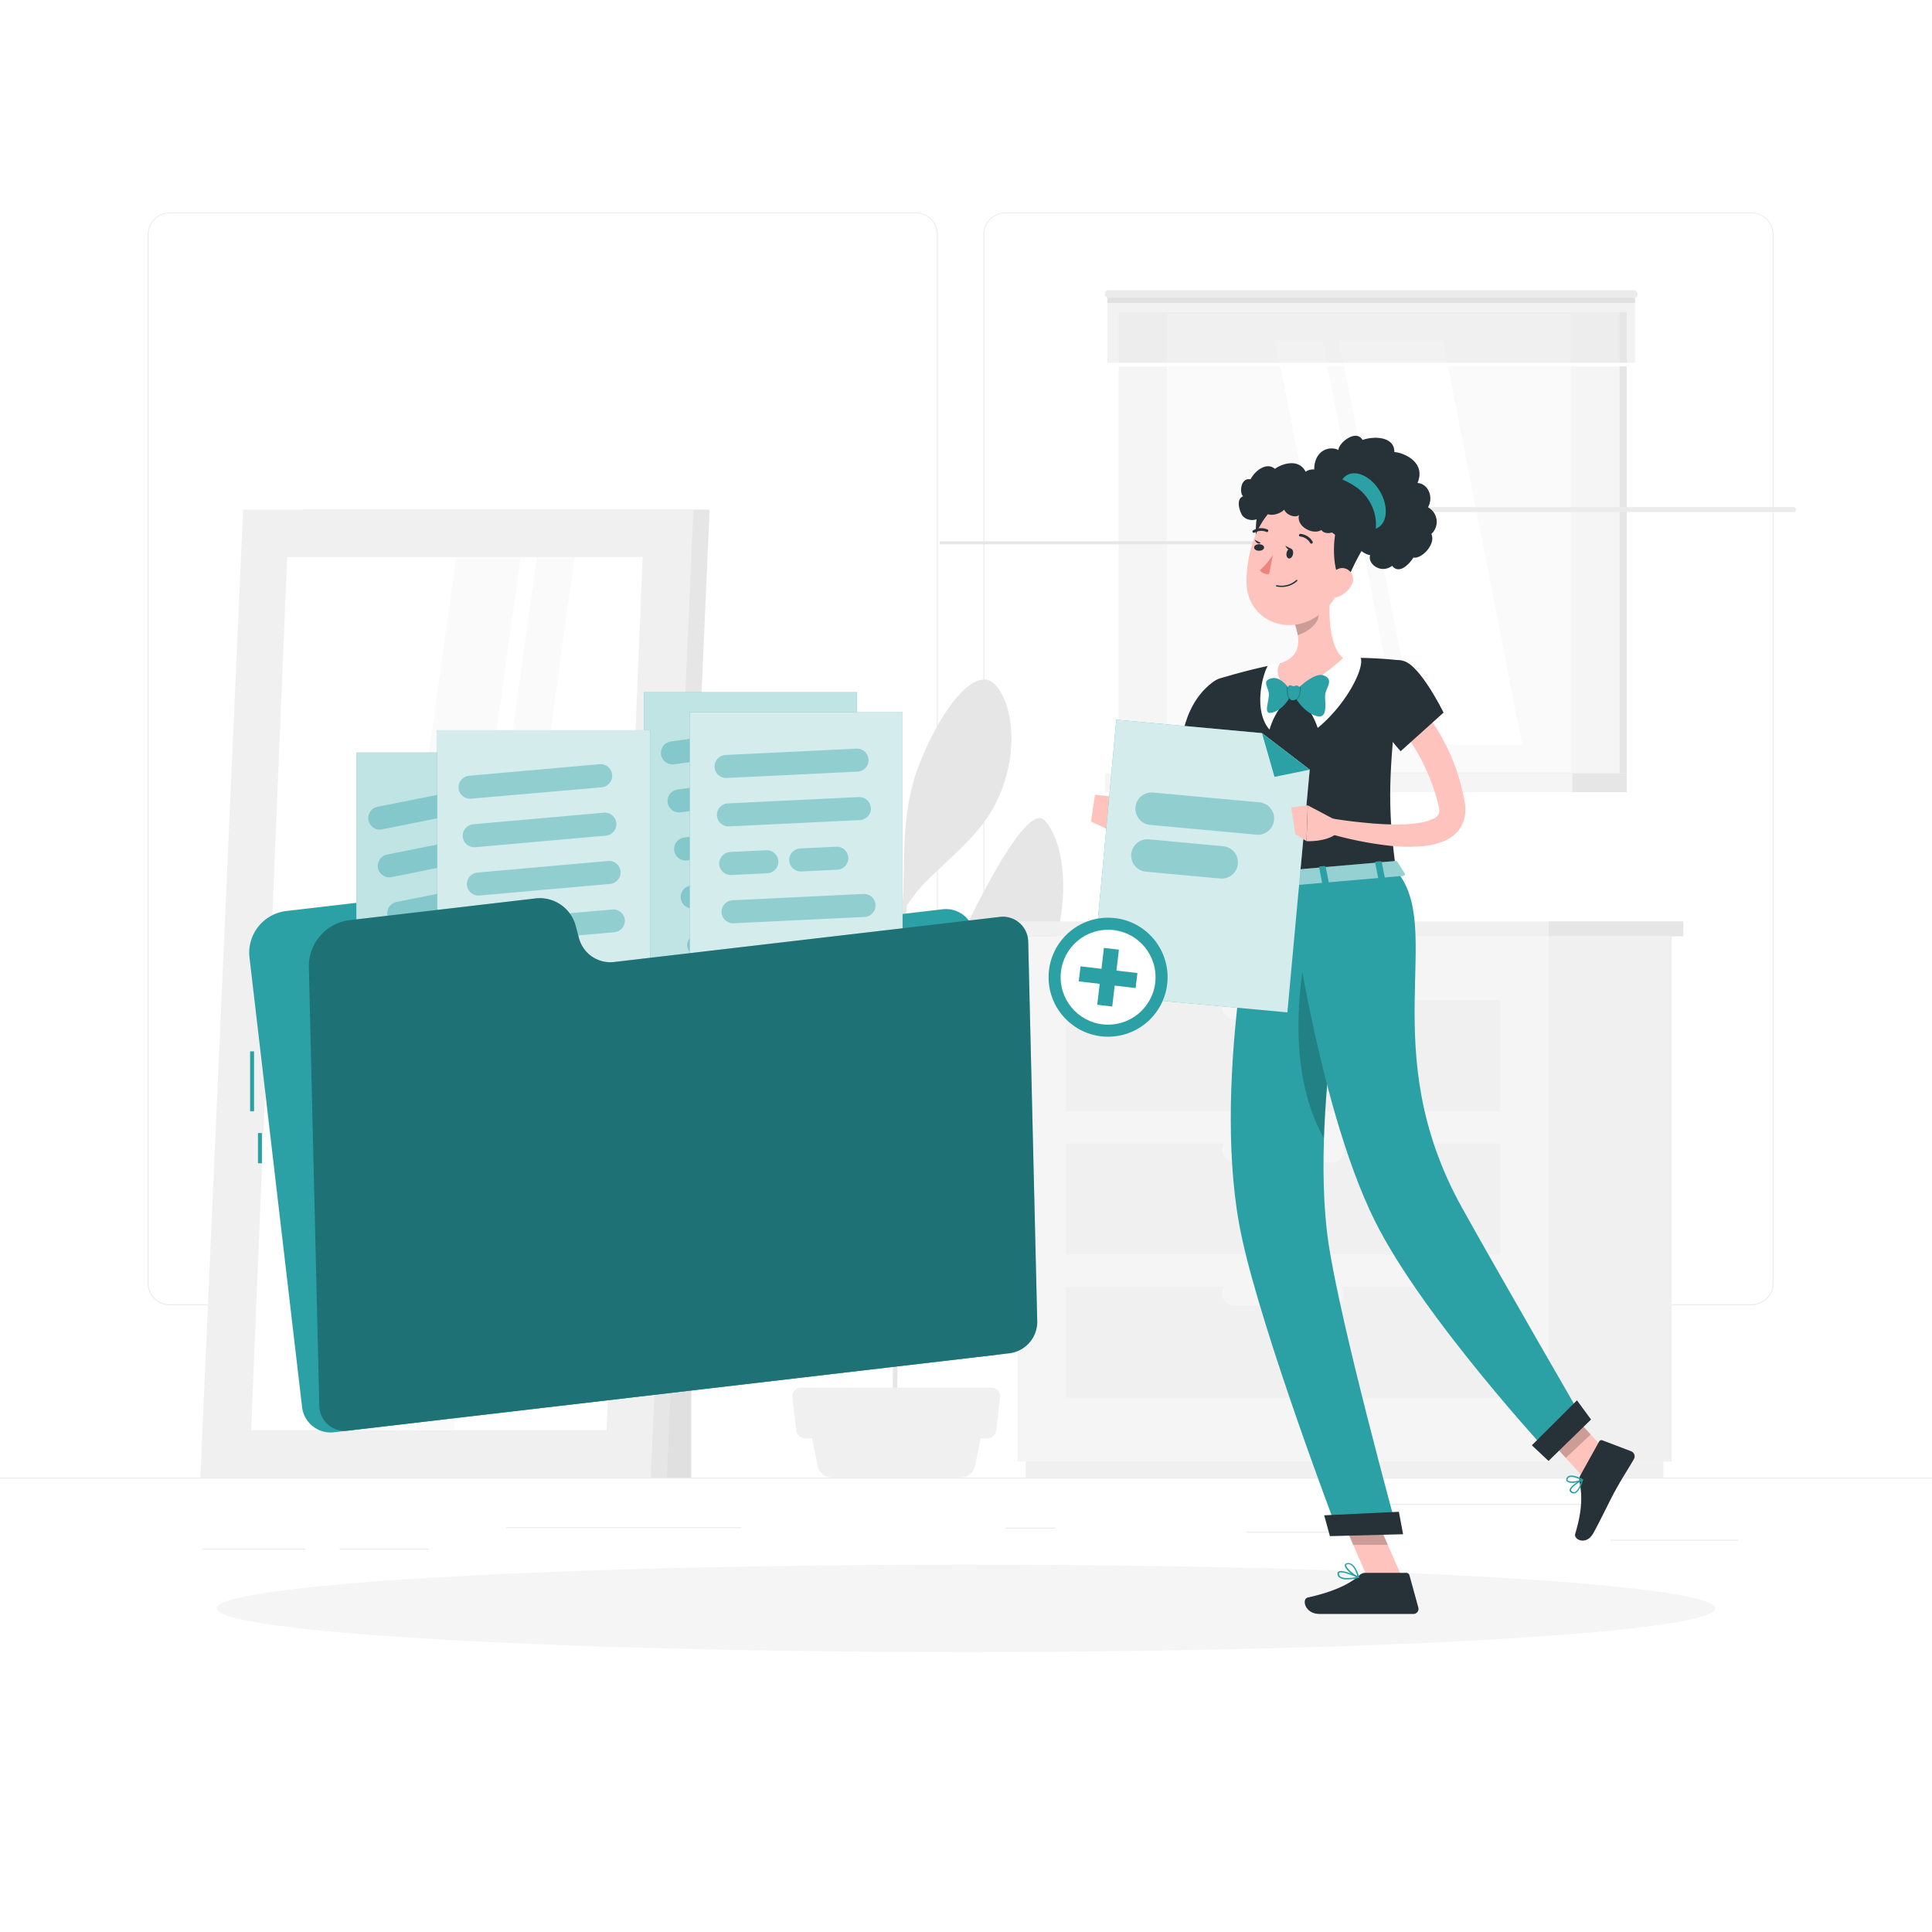 <svg class="animated" id="freepik_stories-add-files" xmlns="http://www.w3.org/2000/svg" viewBox="0 0 500 500" version="1.1" xmlns:xlink="http://www.w3.org/1999/xlink" xmlns:svgjs="http://svgjs.com/svgjs"><style>svg#freepik_stories-add-files:not(.animated) .animable {opacity: 0;}svg#freepik_stories-add-files.animated #freepik--background-complete--inject-120 {animation: 1s 1 forwards cubic-bezier(.36,-0.01,.5,1.38) slideUp;animation-delay: 0s;}svg#freepik_stories-add-files.animated #freepik--Shadow--inject-120 {animation: 1s 1 forwards cubic-bezier(.36,-0.01,.5,1.38) fadeIn;animation-delay: 0s;}svg#freepik_stories-add-files.animated #freepik--Folder--inject-120 {animation: 1s 1 forwards cubic-bezier(.36,-0.01,.5,1.38) slideDown;animation-delay: 0s;}svg#freepik_stories-add-files.animated #freepik--Character--inject-120 {animation: 1s 1 forwards cubic-bezier(.36,-0.01,.5,1.38) zoomIn;animation-delay: 0s;}            @keyframes slideUp {                0% {                    opacity: 0;                    transform: translateY(30px);                }                100% {                    opacity: 1;                    transform: inherit;                }            }                    @keyframes fadeIn {                0% {                    opacity: 0;                }                100% {                    opacity: 1;                }            }                    @keyframes slideDown {                0% {                    opacity: 0;                    transform: translateY(-30px);                }                100% {                    opacity: 1;                    transform: translateY(0);                }            }                    @keyframes zoomIn {                0% {                    opacity: 0;                    transform: scale(0.5);                }                100% {                    opacity: 1;                    transform: scale(1);                }            }        </style><g id="freepik--background-complete--inject-120" class="animable" style="transform-origin: 250px 228.015px;"><rect y="382.4" width="500" height="0.25" style="fill: rgb(235, 235, 235); transform-origin: 250px 382.525px;" id="elx5rf95462g" class="animable"></rect><rect x="416.78" y="398.49" width="33.12" height="0.25" style="fill: rgb(235, 235, 235); transform-origin: 433.34px 398.615px;" id="elc4esv33h4i" class="animable"></rect><rect x="260.33" y="395.36" width="12.89" height="0.25" style="fill: rgb(235, 235, 235); transform-origin: 266.775px 395.485px;" id="elco2ets51vkr" class="animable"></rect><rect x="322.53" y="396.42" width="27.14" height="0.25" style="fill: rgb(235, 235, 235); transform-origin: 336.1px 396.545px;" id="el6q01rnrqjtp" class="animable"></rect><rect x="359.67" y="389.21" width="56.11" height="0.25" style="fill: rgb(235, 235, 235); transform-origin: 387.725px 389.335px;" id="el68tmwf51mur" class="animable"></rect><rect x="52.46" y="400.78" width="26.53" height="0.25" style="fill: rgb(235, 235, 235); transform-origin: 65.725px 400.905px;" id="els8z3hzwum8l" class="animable"></rect><rect x="87.89" y="400.78" width="23" height="0.25" style="fill: rgb(235, 235, 235); transform-origin: 99.39px 400.905px;" id="el76gyzei5g1j" class="animable"></rect><rect x="131" y="395.24" width="60.81" height="0.25" style="fill: rgb(235, 235, 235); transform-origin: 161.405px 395.365px;" id="elxg18dzdudo8" class="animable"></rect><path d="M237,337.8H43.91a5.71,5.71,0,0,1-5.7-5.71V60.66A5.71,5.71,0,0,1,43.91,55H237a5.71,5.71,0,0,1,5.71,5.71V332.09A5.71,5.71,0,0,1,237,337.8ZM43.91,55.2a5.46,5.46,0,0,0-5.45,5.46V332.09a5.46,5.46,0,0,0,5.45,5.46H237a5.47,5.47,0,0,0,5.46-5.46V60.66A5.47,5.47,0,0,0,237,55.2Z" style="fill: rgb(235, 235, 235); transform-origin: 140.46px 196.4px;" id="elairsrzyijma" class="animable"></path><path d="M453.31,337.8H260.21a5.72,5.72,0,0,1-5.71-5.71V60.66A5.72,5.72,0,0,1,260.21,55h193.1A5.71,5.71,0,0,1,459,60.66V332.09A5.71,5.71,0,0,1,453.31,337.8ZM260.21,55.2a5.47,5.47,0,0,0-5.46,5.46V332.09a5.47,5.47,0,0,0,5.46,5.46h193.1a5.47,5.47,0,0,0,5.46-5.46V60.66a5.47,5.47,0,0,0-5.46-5.46Z" style="fill: rgb(235, 235, 235); transform-origin: 356.75px 196.4px;" id="el0rf6er5wbwu" class="animable"></path><path d="M264.9,296.39c-2-5.75-17.79,2.07-24.2,11.6-4.27,6.34-6.88,13.12-8.09,22.22.14-10.38.31-21.54.47-32.07,1.3-2.62,4.26-8.67,6.38-13.47,7.11-16,24-22,29.83-32.06,7.65-13.24,7.6-33.09,1.1-40.26-5.66-6.22-24.39,35.88-26.5,40.58a125,125,0,0,0-10.73,39.82c.16-9.89.31-19,.43-26,.4-22.85.89-30.2,1.12-32.46.78-1.1,1.7-2.39,2.24-3.08,4.53-5.83,14.59-12.78,19.61-21.26,7.34-12.39,6.16-27.21,1-32.73-5.38-5.77-14.9,7.87-19.95,21.38s-2.89,26.45-4.31,37.68c-.29,2.2-.6,10.56-.88,22.16-1.54-12.48-4.59-20.84-10.25-28.63-7-9.58-13-21.25-18.69-19.74s-2.65,16.94,1.89,27.78c4,9.66,24,19.28,26.9,27.05-.35,15.72-.66,35.64-.88,54.18-1.57-9.58-.49-10.38-6.93-25.05-3.82-8.72-19.51-19.47-21.38-13.48s1,17.31,6.89,25.24c4.78,6.4,15.38,6.39,17.83,10.36.58.93,2.47,4.48,3.55,6.52-.26,22.64-.37,42.63-.24,49.44l1,.07c0-1.76.08-13.28.28-28.52,2.58-8.11,19.91-12.84,25.26-21.28C263.28,313.59,267.31,303.29,264.9,296.39Z" style="fill: rgb(230, 230, 230); transform-origin: 237.765px 274.02px;" id="elybm7olbtgrk" class="animable"></path><path d="M248.61,382.4H215.35a3.82,3.82,0,0,1-3.75-3.06l-2.36-11.64h45.48l-2.37,11.64A3.81,3.81,0,0,1,248.61,382.4Z" style="fill: rgb(240, 240, 240); transform-origin: 231.98px 375.05px;" id="eli3fzq1m1at7" class="animable"></path><path d="M255.67,372.21H208.29a2.23,2.23,0,0,1-2.22-2l-1-8.61a2.24,2.24,0,0,1,2.22-2.48h49.32a2.23,2.23,0,0,1,2.21,2.48l-1,8.61A2.22,2.22,0,0,1,255.67,372.21Z" style="fill: rgb(240, 240, 240); transform-origin: 231.946px 365.665px;" id="el7tkomytxibp" class="animable"></path><g id="elyhzeal3f5cb"><rect x="400.76" y="242.32" width="31.85" height="135.91" style="fill: rgb(240, 240, 240); transform-origin: 416.685px 310.275px; transform: rotate(180deg);" class="animable"></rect></g><g id="elzazkonb1rm"><rect x="265.45" y="378.23" width="165.02" height="4.17" style="fill: rgb(240, 240, 240); transform-origin: 347.96px 380.315px; transform: rotate(180deg);" class="animable"></rect></g><rect x="263.31" y="242.32" width="137.45" height="135.91" style="fill: rgb(245, 245, 245); transform-origin: 332.035px 310.275px;" id="el2g9rupwsq3b" class="animable"></rect><rect x="275.83" y="295.89" width="112.41" height="28.78" style="fill: rgb(240, 240, 240); transform-origin: 332.035px 310.28px;" id="elbwqf8p9advm" class="animable"></rect><rect x="275.83" y="332.93" width="112.41" height="28.78" style="fill: rgb(240, 240, 240); transform-origin: 332.035px 347.32px;" id="eliy4ju3pj6h" class="animable"></rect><g id="elmfu5hzp56o"><rect x="316.31" y="294.64" width="31.45" height="6.21" rx="3.11" style="fill: rgb(245, 245, 245); transform-origin: 332.035px 297.745px; transform: rotate(180deg);" class="animable"></rect></g><rect x="275.83" y="258.85" width="112.41" height="28.78" style="fill: rgb(240, 240, 240); transform-origin: 332.035px 273.24px;" id="elnotgxecv0le" class="animable"></rect><path d="M319.42,263.81h25.23a3.12,3.12,0,0,0,3.11-3.1h0a3.12,3.12,0,0,0-3.11-3.11H319.42a3.12,3.12,0,0,0-3.11,3.11h0A3.12,3.12,0,0,0,319.42,263.81Z" style="fill: rgb(245, 245, 245); transform-origin: 332.035px 260.705px;" id="el4do5wk17g56" class="animable"></path><path d="M319.42,337.89h25.23a3.11,3.11,0,0,0,3.11-3.1h0a3.12,3.12,0,0,0-3.11-3.11H319.42a3.12,3.12,0,0,0-3.11,3.11h0A3.11,3.11,0,0,0,319.42,337.89Z" style="fill: rgb(245, 245, 245); transform-origin: 332.035px 334.785px;" id="ellwh3dd05zap" class="animable"></path><g id="eltire4ue86m"><rect x="260.48" y="238.45" width="140.28" height="3.88" style="fill: rgb(240, 240, 240); transform-origin: 330.62px 240.39px; transform: rotate(180deg);" class="animable"></rect></g><rect x="400.76" y="238.45" width="34.88" height="3.88" style="fill: rgb(230, 230, 230); transform-origin: 418.2px 240.39px;" id="el3xoq66akera" class="animable"></rect><g id="ellvg4hyct04"><rect x="147.42" y="178.87" width="31.47" height="203.53" style="fill: rgb(224, 224, 224); transform-origin: 163.155px 280.635px; transform: rotate(180deg);" class="animable"></rect></g><polygon points="67.21 382.4 172.58 382.4 183.65 131.88 78.28 131.88 67.21 382.4" style="fill: rgb(230, 230, 230); transform-origin: 125.43px 257.14px;" id="el6vz1lvolgk7" class="animable"></polygon><polygon points="51.84 382.4 168.4 382.4 179.46 131.88 62.91 131.88 51.84 382.4" style="fill: rgb(240, 240, 240); transform-origin: 115.65px 257.14px;" id="elri4h6alh5kh" class="animable"></polygon><polygon points="156.99 370.12 166.31 144.17 74.32 144.17 64.99 370.12 156.99 370.12" style="fill: rgb(255, 255, 255); transform-origin: 115.65px 257.145px;" id="elu6xn8dmgove" class="animable"></polygon><polygon points="117.46 370.12 148.73 144.17 138.92 144.17 107.65 370.12 117.46 370.12" style="fill: rgb(250, 250, 250); transform-origin: 128.19px 257.145px;" id="elkgl0dznwvn" class="animable"></polygon><polygon points="103.49 370.12 134.76 144.17 118.03 144.17 86.76 370.12 103.49 370.12" style="fill: rgb(250, 250, 250); transform-origin: 110.76px 257.145px;" id="el69fk05m6nse" class="animable"></polygon><g id="elqmmd1lekbjs"><rect x="293.46" y="80.82" width="127.53" height="119.3" style="fill: rgb(230, 230, 230); transform-origin: 357.225px 140.47px; transform: rotate(180deg);" class="animable"></rect></g><g id="ellzpnh9e9xw"><rect x="289.51" y="80.82" width="129.64" height="119.3" style="fill: rgb(245, 245, 245); transform-origin: 354.33px 140.47px; transform: rotate(180deg);" class="animable"></rect></g><g id="el4yu77rnytxj"><rect x="293.46" y="200.12" width="127.53" height="4.88" style="fill: rgb(230, 230, 230); transform-origin: 357.225px 202.56px; transform: rotate(180deg);" class="animable"></rect></g><g id="elxe1dbfd9gq"><rect x="285.95" y="200.12" width="120.98" height="4.88" style="fill: rgb(245, 245, 245); transform-origin: 346.44px 202.56px; transform: rotate(180deg);" class="animable"></rect></g><g id="el6yvnim4wixr"><rect x="302.07" y="81.19" width="104.51" height="118.56" style="fill: rgb(250, 250, 250); transform-origin: 354.325px 140.47px; transform: rotate(90deg);" class="animable"></rect></g><g id="el13rri7oxslko"><rect x="243.19" y="140.07" width="104.51" height="0.79" style="fill: rgb(230, 230, 230); transform-origin: 295.445px 140.465px; transform: rotate(90deg);" class="animable"></rect></g><polygon points="393.94 192.72 373.44 88.21 346.57 88.21 367.07 192.72 393.94 192.72" style="fill: rgb(255, 255, 255); transform-origin: 370.255px 140.465px;" id="elvjs9djv1zh" class="animable"></polygon><polygon points="362.72 192.72 342.22 88.21 330.09 88.21 350.59 192.72 362.72 192.72" style="fill: rgb(255, 255, 255); transform-origin: 346.405px 140.465px;" id="eld53wi2o4dcl" class="animable"></polygon><g id="el4fg0zq5fby9"><rect x="353.23" y="131.25" width="111.56" height="1.27" rx="0.61" style="fill: rgb(235, 235, 235); transform-origin: 409.01px 131.885px; transform: rotate(90deg);" class="animable"></rect></g><g id="ella5yw5cirec"><rect x="286.6" y="76.11" width="136.55" height="18.26" style="fill: rgb(230, 230, 230); opacity: 0.5; transform-origin: 354.875px 85.24px; transform: rotate(180deg);" class="animable"></rect></g><g id="ellehjgeif1nf"><rect x="286.6" y="76.11" width="136.55" height="2.27" style="fill: rgb(224, 224, 224); transform-origin: 354.875px 77.245px; transform: rotate(180deg);" class="animable"></rect></g><g id="el1cr59qkicrq"><rect x="285.95" y="75.11" width="137.84" height="1.99" rx="0.87" style="fill: rgb(235, 235, 235); transform-origin: 354.87px 76.105px; transform: rotate(-180deg);" class="animable"></rect></g><path d="M286.43,94.84H423.32a.47.47,0,0,0,.47-.48h0a.47.47,0,0,0-.47-.47H286.43a.48.48,0,0,0-.48.47h0A.48.48,0,0,0,286.43,94.84Z" style="fill: rgb(255, 255, 255); transform-origin: 354.87px 94.365px;" id="el4w87qkaysua" class="animable"></path></g><g id="freepik--Shadow--inject-120" class="animable" style="transform-origin: 250px 416.24px;"><ellipse id="freepik--path--inject-120" cx="250" cy="416.24" rx="193.89" ry="11.32" style="fill: rgb(245, 245, 245); transform-origin: 250px 416.24px;" class="animable"></ellipse></g><g id="freepik--Folder--inject-120" class="animable" style="transform-origin: 166.137px 273.239px;"><g id="elt0aen999tpn"><rect x="64.73" y="272.09" width="1.02" height="15.5" style="fill: rgb(43, 161, 165); transform-origin: 65.24px 279.84px; transform: rotate(-6.67deg);" class="animable"></rect></g><g id="elphn47ozl9n8"><rect x="66.76" y="293.23" width="1.02" height="7.82" style="fill: rgb(43, 161, 165); transform-origin: 67.27px 297.14px; transform: rotate(-6.67deg);" class="animable"></rect></g><path d="M134.59,240.69l-1.2-3.37a10.86,10.86,0,0,0-11.5-7.14L74.1,235.77a10.87,10.87,0,0,0-9.53,12.06l13.6,116.3a7.45,7.45,0,0,0,8.27,6.54l171-20A7.45,7.45,0,0,0,264,342.4L252.2,241.86a7.45,7.45,0,0,0-8.26-6.54l-99.3,11.62A9.51,9.51,0,0,1,134.59,240.69Z" style="fill: rgb(43, 161, 165); transform-origin: 164.273px 300.413px;" id="elqae6q0ischo" class="animable"></path><g id="elkqrwi5nll6m"><rect x="92.22" y="194.76" width="55.09" height="75.9" style="fill: rgb(43, 161, 165); transform-origin: 119.765px 232.71px; transform: rotate(-11.27deg);" class="animable"></rect></g><g id="el6qyt5n7ki0m"><rect x="92.22" y="194.76" width="55.09" height="75.9" style="fill: rgb(255, 255, 255); opacity: 0.7; transform-origin: 119.765px 232.71px; transform: rotate(-11.27deg);" class="animable"></rect></g><g id="eljlbktxyry7b"><g style="opacity: 0.4; transform-origin: 118.605px 233.034px;" class="animable"><path d="M132.15,208l-33.28,6.64a3,3,0,0,1-3.51-2.34h0a3,3,0,0,1,2.34-3.51L131,202.18a3,3,0,0,1,3.51,2.34h0A3,3,0,0,1,132.15,208Z" style="fill: rgb(43, 161, 165); transform-origin: 114.932px 208.41px;" id="eltolba96hywl" class="animable"></path><path d="M134.6,220.33,101.32,227a3,3,0,0,1-3.5-2.34h0a3,3,0,0,1,2.34-3.5l33.28-6.63a3,3,0,0,1,3.5,2.34h0A3,3,0,0,1,134.6,220.33Z" style="fill: rgb(43, 161, 165); transform-origin: 117.376px 220.765px;" id="el9m0um4f9cks" class="animable"></path><path d="M137.05,232.64l-33.28,6.63a3,3,0,0,1-3.5-2.34h0a3,3,0,0,1,2.34-3.5l33.28-6.64a3,3,0,0,1,3.5,2.34h0A3,3,0,0,1,137.05,232.64Z" style="fill: rgb(43, 161, 165); transform-origin: 119.831px 233.03px;" id="el3zd6o5w0pp8" class="animable"></path><path d="M139.51,245l-33.28,6.63a3,3,0,0,1-3.51-2.34h0a3,3,0,0,1,2.34-3.51l33.28-6.63a3,3,0,0,1,3.51,2.34h0A3,3,0,0,1,139.51,245Z" style="fill: rgb(43, 161, 165); transform-origin: 122.285px 245.39px;" id="elpa8sppo0b8e" class="animable"></path><path d="M132.86,259.07l-24.18,4.82a3,3,0,0,1-3.5-2.34h0a3,3,0,0,1,2.34-3.51l24.18-4.82a3,3,0,0,1,3.5,2.34h0A3,3,0,0,1,132.86,259.07Z" style="fill: rgb(43, 161, 165); transform-origin: 120.19px 258.555px;" id="el99b6snn9u2" class="animable"></path></g></g><g id="elkr75vm2xn6o"><rect x="166.66" y="179.14" width="55.09" height="75.9" style="fill: rgb(43, 161, 165); transform-origin: 194.205px 217.09px; transform: rotate(-7.79deg);" class="animable"></rect></g><g id="el9op9tpormt"><rect x="166.66" y="179.14" width="55.09" height="75.9" style="fill: rgb(255, 255, 255); opacity: 0.7; transform-origin: 194.205px 217.09px; transform: rotate(-7.79deg);" class="animable"></rect></g><g id="elwwsahe5lq7f"><g style="opacity: 0.4; transform-origin: 193.395px 217.409px;" class="animable"><path d="M208.06,193.2l-33.62,4.6a3,3,0,0,1-3.36-2.55h0a3,3,0,0,1,2.55-3.36l33.62-4.6a3,3,0,0,1,3.36,2.55h0A3,3,0,0,1,208.06,193.2Z" style="fill: rgb(43, 161, 165); transform-origin: 190.845px 192.545px;" id="el76p6o6tm1fx" class="animable"></path><path d="M209.76,205.63l-33.62,4.6a3,3,0,0,1-3.36-2.55h0a3,3,0,0,1,2.55-3.35l33.62-4.6a3,3,0,0,1,3.36,2.54h0A3,3,0,0,1,209.76,205.63Z" style="fill: rgb(43, 161, 165); transform-origin: 192.546px 204.98px;" id="ela26uy4r9tmt" class="animable"></path><path d="M187.1,221.4l-9.26,1.27a3,3,0,0,1-3.36-2.55h0a3,3,0,0,1,2.55-3.36l9.27-1.27a3,3,0,0,1,3.35,2.55h0A3,3,0,0,1,187.1,221.4Z" style="fill: rgb(43, 161, 165); transform-origin: 182.065px 219.081px;" id="el1ufn7cq2mkb" class="animable"></path><path d="M205.07,218.94l-9.27,1.27a3,3,0,0,1-3.35-2.55h0A3,3,0,0,1,195,214.3l9.26-1.26a3,3,0,0,1,3.36,2.54h0A3,3,0,0,1,205.07,218.94Z" style="fill: rgb(43, 161, 165); transform-origin: 200.035px 216.624px;" id="elj3z2lb6cbh" class="animable"></path><path d="M213.16,230.5l-33.62,4.6a3,3,0,0,1-3.36-2.55h0a3,3,0,0,1,2.55-3.35l33.62-4.61a3,3,0,0,1,3.36,2.55h0A3,3,0,0,1,213.16,230.5Z" style="fill: rgb(43, 161, 165); transform-origin: 195.946px 229.845px;" id="elgch9e9gpx09" class="animable"></path><path d="M205.68,244.19l-24.44,3.34a3,3,0,0,1-3.35-2.54h0a3,3,0,0,1,2.54-3.36l24.44-3.34a3,3,0,0,1,3.35,2.54h0A3,3,0,0,1,205.68,244.19Z" style="fill: rgb(43, 161, 165); transform-origin: 193.055px 242.91px;" id="el2l5rcmur225" class="animable"></path></g></g><g id="elm75jjj4u8z"><rect x="113.15" y="188.99" width="55.09" height="75.9" style="fill: rgb(43, 161, 165); transform-origin: 140.695px 226.94px; transform: rotate(-4.98deg);" class="animable"></rect></g><g id="elzqyqxceli5"><rect x="113.15" y="188.99" width="55.09" height="75.9" style="fill: rgb(255, 255, 255); opacity: 0.8; transform-origin: 140.695px 226.94px; transform: rotate(-4.98deg);" class="animable"></rect></g><g id="eldeqov8cs8z"><g style="opacity: 0.4; transform-origin: 140.188px 227.241px;" class="animable"><path d="M155.71,203.76,121.9,206.7a3,3,0,0,1-3.23-2.71h0a3,3,0,0,1,2.71-3.22l33.81-3a3,3,0,0,1,3.23,2.71h0A3,3,0,0,1,155.71,203.76Z" style="fill: rgb(43, 161, 165); transform-origin: 138.548px 202.235px;" id="elcueewdg3wvo" class="animable"></path><path d="M156.8,216.26l-33.81,3a3,3,0,0,1-3.23-2.71h0a3,3,0,0,1,2.71-3.23l33.81-3a3,3,0,0,1,3.23,2.71h0A3,3,0,0,1,156.8,216.26Z" style="fill: rgb(43, 161, 165); transform-origin: 139.635px 214.79px;" id="el7at702gxg2j" class="animable"></path><path d="M157.89,228.76l-33.81,3a3,3,0,0,1-3.23-2.71h0a3,3,0,0,1,2.71-3.23l33.81-3a3,3,0,0,1,3.23,2.71h0A3,3,0,0,1,157.89,228.76Z" style="fill: rgb(43, 161, 165); transform-origin: 140.725px 227.29px;" id="elkkztq9nih8j" class="animable"></path><path d="M159,241.26l-33.81,3a3,3,0,0,1-3.23-2.71h0a3,3,0,0,1,2.71-3.23l33.81-2.94a3,3,0,0,1,3.23,2.71h0A3,3,0,0,1,159,241.26Z" style="fill: rgb(43, 161, 165); transform-origin: 141.833px 239.82px;" id="elbp7hhbggwh" class="animable"></path><path d="M150.83,254.57l-24.57,2.14A3,3,0,0,1,123,254h0a3,3,0,0,1,2.71-3.23l24.57-2.14a3,3,0,0,1,3.23,2.71h0A3,3,0,0,1,150.83,254.57Z" style="fill: rgb(43, 161, 165); transform-origin: 138.255px 252.671px;" id="el22jmiz6i764" class="animable"></path></g></g><g id="el6mov6v150ka"><rect x="178.5" y="184.34" width="55.09" height="75.9" style="fill: rgb(43, 161, 165); transform-origin: 206.045px 222.29px; transform: rotate(-2.76deg);" class="animable"></rect></g><g id="elydwd8lfgkq"><rect x="178.5" y="184.34" width="55.09" height="75.9" style="fill: rgb(255, 255, 255); opacity: 0.8; transform-origin: 206.045px 222.29px; transform: rotate(-2.76deg);" class="animable"></rect></g><g id="elj14tr3awqf"><g style="opacity: 0.4; transform-origin: 205.76px 222.615px;" class="animable"><path d="M221.94,199.7l-33.89,1.64a3,3,0,0,1-3.12-2.83h0a3,3,0,0,1,2.83-3.12l33.9-1.64a3,3,0,0,1,3.12,2.83h0A3,3,0,0,1,221.94,199.7Z" style="fill: rgb(43, 161, 165); transform-origin: 204.855px 197.545px;" id="elyad2sxssrhr" class="animable"></path><path d="M222.55,212.24l-33.9,1.63a3,3,0,0,1-3.12-2.83h0a3,3,0,0,1,2.84-3.12l33.89-1.64a3,3,0,0,1,3.12,2.84h0A3,3,0,0,1,222.55,212.24Z" style="fill: rgb(43, 161, 165); transform-origin: 205.455px 210.075px;" id="el5vtf3be3tl5" class="animable"></path><path d="M198.6,226l-9.34.45a3,3,0,0,1-3.12-2.83h0a3,3,0,0,1,2.83-3.12l9.34-.46a3,3,0,0,1,3.12,2.84h0A3,3,0,0,1,198.6,226Z" style="fill: rgb(43, 161, 165); transform-origin: 193.785px 223.245px;" id="elwkdgc8pf01g" class="animable"></path><path d="M216.71,225.08l-9.34.45a3,3,0,0,1-3.12-2.83h0a3,3,0,0,1,2.83-3.12l9.34-.45a3,3,0,0,1,3.12,2.83h0A3,3,0,0,1,216.71,225.08Z" style="fill: rgb(43, 161, 165); transform-origin: 211.895px 222.33px;" id="eldmhpi32aewb" class="animable"></path><path d="M223.76,237.31l-33.9,1.63a3,3,0,0,1-3.12-2.83h0a3,3,0,0,1,2.84-3.12l33.89-1.64a3,3,0,0,1,3.12,2.84h0A3,3,0,0,1,223.76,237.31Z" style="fill: rgb(43, 161, 165); transform-origin: 206.665px 235.145px;" id="el1phs72ggamr" class="animable"></path><path d="M215.1,250.29l-24.63,1.19a3,3,0,0,1-3.12-2.83h0a3,3,0,0,1,2.83-3.12l24.63-1.19a3,3,0,0,1,3.12,2.83h0A3,3,0,0,1,215.1,250.29Z" style="fill: rgb(43, 161, 165); transform-origin: 202.64px 247.91px;" id="elgpkw6127gz" class="animable"></path></g></g><path d="M149.85,242.84l-.88-3.29a9.62,9.62,0,0,0-10.71-7l-47.79,5.59A12,12,0,0,0,79.93,250l2.71,113.85a6.57,6.57,0,0,0,7.57,6.38l171-20a8.22,8.22,0,0,0,7.23-8.11l-2.34-98.42a6.58,6.58,0,0,0-7.58-6.38l-99.29,11.61A8.41,8.41,0,0,1,149.85,242.84Z" style="fill: rgb(43, 161, 165); transform-origin: 174.185px 301.375px;" id="elwxukpaqlgqo" class="animable"></path><g id="elet6wkncmoa"><path d="M149.85,242.84l-.88-3.29a9.62,9.62,0,0,0-10.71-7l-47.79,5.59A12,12,0,0,0,79.93,250l2.71,113.85a6.57,6.57,0,0,0,7.57,6.38l171-20a8.22,8.22,0,0,0,7.23-8.11l-2.34-98.42a6.58,6.58,0,0,0-7.58-6.38l-99.29,11.61A8.41,8.41,0,0,1,149.85,242.84Z" style="opacity: 0.3; transform-origin: 174.185px 301.375px;" class="animable"></path></g></g><g id="freepik--Character--inject-120" class="animable" style="transform-origin: 346.281px 265.235px;"><path d="M317,188.11c-.74,3.71-1.53,7.37-2.42,11s-1.76,7.3-2.73,10.93l-1.48,5.43-.19.7c-.09.3-.19.6-.31.91a9.18,9.18,0,0,1-1,1.93,7,7,0,0,1-1.87,1.9,6,6,0,0,1-2.73,1A7.83,7.83,0,0,1,300,221a15.65,15.65,0,0,1-2.78-1.93,24.22,24.22,0,0,1-4.07-4.59L296,212a34.87,34.87,0,0,0,4.3,2.86,10.42,10.42,0,0,0,2.06.89c.61.2,1.15.17,1.15.07s-.1,0-.15,0,0,0,0-.17.12-.35.19-.61l.23-1.11,1.16-5.46,2.35-10.92c.76-3.64,1.58-7.29,2.37-10.89Z" style="fill: rgb(255, 195, 189); transform-origin: 305.075px 204.295px;" id="el22rfsjbozmx" class="animable"></path><path d="M313.68,176.68c-8.53,6.53-8.18,18.84-8.18,18.84l15.25,3.65s4.69-12.38,2.79-16.91C321.56,177.54,318.49,173,313.68,176.68Z" style="fill: rgb(38, 50, 56); transform-origin: 314.746px 187.252px;" id="elkj7nbia9k1" class="animable"></path><path d="M296.76,212.15l-5.61-5.61-3,8.78s4.74,2.55,9.27.14Z" style="fill: rgb(255, 195, 189); transform-origin: 292.785px 211.518px;" id="elq9zkt2s1kgh" class="animable"></path><polygon points="283.38 205.67 282.35 212.61 288.12 215.32 291.15 206.54 283.38 205.67" style="fill: rgb(255, 195, 189); transform-origin: 286.75px 210.495px;" id="el79njosi1egr" class="animable"></polygon><polygon points="363.12 408.86 354.54 409.7 345.61 389.27 354.19 388.43 363.12 408.86" style="fill: rgb(255, 195, 189); transform-origin: 354.365px 399.065px;" id="el9ra1mtml1fj" class="animable"></polygon><polygon points="418.4 378.66 411.95 384.71 398.04 369.42 404.49 363.37 418.4 378.66" style="fill: rgb(255, 195, 189); transform-origin: 408.22px 374.04px;" id="elg7t063z949j" class="animable"></polygon><path d="M409,381.81l4.84-8.72a.71.71,0,0,1,.88-.33l7.45,2.84a1.42,1.42,0,0,1,.69,2c-1.74,3-2.73,4.38-4.86,8.22-1.31,2.36-3.86,7.77-5.67,11s-5.13,1.65-4.67.13c2.07-6.82,1.68-10.61,1.1-13.61A2.3,2.3,0,0,1,409,381.81Z" style="fill: rgb(38, 50, 56); transform-origin: 415.328px 385.71px;" id="el6dp6s2u5uvo" class="animable"></path><path d="M353.4,407.05h10.54a.86.86,0,0,1,.83.64l2.29,8.33a1.31,1.31,0,0,1-1.28,1.67c-3.72,0-5.48,0-10.11,0H341.51c-3.86,0-4.66-3.89-3.07-4.25,7.15-1.58,11.26-3.76,13.47-5.84A2.18,2.18,0,0,1,353.4,407.05Z" style="fill: rgb(38, 50, 56); transform-origin: 352.39px 412.37px;" id="el4ylmkai4c9" class="animable"></path><g id="el4vd7knnic44"><polygon points="345.62 389.28 350.22 399.81 359.17 399.81 354.2 388.44 345.62 389.28" style="opacity: 0.2; transform-origin: 352.395px 394.125px;" class="animable"></polygon></g><g id="el53q4sbq4yxt"><polygon points="404.49 363.38 398.04 369.43 405.22 377.31 411.67 371.25 404.49 363.38" style="opacity: 0.2; transform-origin: 404.855px 370.345px;" class="animable"></polygon></g><path d="M316.26,175.42s-3.86,1.69,9.08,52.89l35.94-3.11c-1.86-14.57-2.66-23.59,1.73-54.22a105.81,105.81,0,0,0-15.43-.69,115.11,115.11,0,0,0-16.32,1.41A152.2,152.2,0,0,0,316.26,175.42Z" style="fill: rgb(38, 50, 56); transform-origin: 339.366px 199.279px;" id="elneu0ip7r2z" class="animable"></path><path d="M347.58,170s2,0,4.44,0c1.45,2.23-3.25,12-11,18.39a19.7,19.7,0,0,0-6.25-9.06Z" style="fill: rgb(255, 255, 255); transform-origin: 343.526px 179.195px;" id="elrbe43orz0vi" class="animable"></path><path d="M331.26,171.57s-.91.13-3.08.63c-1.45,2.23-3.9,11.76.37,16.62a19.18,19.18,0,0,1,6.19-9.41Z" style="fill: rgb(255, 255, 255); transform-origin: 330.447px 180.195px;" id="el44345nqvpz9" class="animable"></path><path d="M344.37,152.05c-.57,5.34-.77,15,3.21,18.24,0,0-4.25,4.34-12.84,9.12-6.25-4.32-3.48-7.71-3.48-7.71,5.73-1.9,5.2-6.23,3.83-10.23Z" style="fill: rgb(255, 195, 189); transform-origin: 339.114px 165.73px;" id="elkih9injrf6" class="animable"></path><path d="M334.59,179.44s5.27-5.74,8-4.64.62,3.07.38,4.92,1.06,6.77-2.59,5.49S334.59,179.44,334.59,179.44Z" style="fill: rgb(43, 161, 165); transform-origin: 339.282px 180.04px;" id="elxbrbea8wvfs" class="animable"></path><path d="M334.38,179.32s-2.49-4.4-5.18-3.81-1.09,2.13-.85,3.79c.31,2.12-1.93,6.2,1.31,5S334.38,179.32,334.38,179.32Z" style="fill: rgb(43, 161, 165); transform-origin: 331.02px 179.986px;" id="elpp745agcm4c" class="animable"></path><g id="elytpeb91nf27"><g style="opacity: 0.2; transform-origin: 334.825px 179.365px;" class="animable"><path d="M333,178.37a5.71,5.71,0,0,0,.5,2.58,12,12,0,0,0,.87-1.62,12.11,12.11,0,0,0-1.27-1.77A2.25,2.25,0,0,0,333,178.37Z" id="el8eg36vt3jkn" class="animable" style="transform-origin: 333.683px 179.255px;"></path><path d="M336.51,177.58c-1.13,1-1.91,1.86-1.91,1.86a13.64,13.64,0,0,0,1,1.73,3.44,3.44,0,0,0,1-2.27A2.37,2.37,0,0,0,336.51,177.58Z" id="elt84ixas8m1b" class="animable" style="transform-origin: 335.627px 179.375px;"></path></g></g><path d="M334.53,181.24c-.75,0-1.21-.81-1.26-2.74s1.43-.86,1.43-.86,2-1,1.64,1.31C336.08,180.78,335.3,181.24,334.53,181.24Z" style="fill: rgb(43, 161, 165); transform-origin: 334.826px 179.292px;" id="el97i4icce616" class="animable"></path><g id="el9pnonwmuojg"><path d="M340.59,155.9l-5.49,5.57a17.64,17.64,0,0,1,.75,2.85c2.21-.51,5.41-2.81,5.44-5.17A9.28,9.28,0,0,0,340.59,155.9Z" style="opacity: 0.2; transform-origin: 338.195px 160.11px;" class="animable"></path></g><path d="M335.88,134s-6,8.31-7,12c-4.08,2.38-4.9-9.33-2.74-16.55C332.88,133.68,335.88,134,335.88,134Z" style="fill: rgb(38, 50, 56); transform-origin: 330.429px 137.882px;" id="el4unuqmn8yra" class="animable"></path><path d="M349.07,143.71c-2.23,8.53-3,12.19-8.22,15.76-7.87,5.38-17.86.78-18.23-8.25-.33-8.12,3.37-20.71,12.5-22.48A12,12,0,0,1,349.07,143.71Z" style="fill: rgb(255, 195, 189); transform-origin: 336.054px 145.134px;" id="eljhgoj8aug5" class="animable"></path><path d="M353.71,140.3s-4.29,6.95-4.87,10c-3.11,2.11-4.42-7.15-3.11-13C347.16,132.09,353.71,140.3,353.71,140.3Z" style="fill: rgb(38, 50, 56); transform-origin: 349.468px 143.088px;" id="elyszllqwp4ge" class="animable"></path><path d="M352,135.47c-1.24.94-2.55-2.53-1.32-5.19-2.37.15-5.22-1.26-4.61-3.55-4.67,1.57-6.4-3.18-5.86-6.47.65-4,4.13-4.85,6.18-3.8,0-1.79,4.52-5.52,6.24-2.6,3.19-1.13,8.33-.78,8.22,3.14,2.11.06,8.34,2.45,6,8,2.75.16,4.24,3.65,2.71,6.29a4.25,4.25,0,0,1,.87,6.9c1.27,2.64-2.58,6.57-4.63,6.1-1.56,2.39-3.95,4.19-5.51,2.15-3,2.21-6.45-.6-5.68-2.76C351.21,143.16,347.74,137.49,352,135.47Z" style="fill: rgb(38, 50, 56); transform-origin: 355.968px 130.053px;" id="elar1kshx6p48" class="animable"></path><path d="M357.08,127.07c2.24,3.74,2.05,8-.41,9.45s-6.29-.35-8.53-4.09-2.06-8,.41-9.45S354.84,123.34,357.08,127.07Z" style="fill: rgb(43, 161, 165); transform-origin: 352.608px 129.751px;" id="elf3urbw8utx" class="animable"></path><path d="M336.28,133c-.13,1.07-3.08.79-3.93-1.1-1.22,1.28-4.09,1.94-5.07.55-1.66,3.12-5,2.3-5.86.81s-1.43-4.26.3-4.81c-1-.86-.7-4.91,1.92-4.4,1.1-2.16,4.11-4.61,6.31-2.7,1.2-1,6-3.08,7.94.73a3.41,3.41,0,0,1,5.11,1.6c3.11-.81,4.46,1.55,4.45,2.83,2.21.6,2.36,4.42,1,5.24.53,1.93.25,4-1.78,3.82-.39,2.6-3.87,3-4.69,1.59C339.72,138.61,335.11,136.09,336.28,133Z" style="fill: rgb(38, 50, 56); transform-origin: 334.96px 128.92px;" id="elem73eoojb09" class="animable"></path><path d="M331,125.62c2.53-3.5,11.76-5,19.75.29,7.2,4.73,6.73,15.72,1,15.13s-11.39-7.3-11.39-7.3Z" style="fill: rgb(38, 50, 56); transform-origin: 343.55px 131.758px;" id="elk7psfca28z" class="animable"></path><path d="M349.77,151.41a6.46,6.46,0,0,1-3.78,3.14c-2.17.65-3.29-1.27-2.73-3.34.51-1.86,2.24-4.44,4.43-4.18A2.89,2.89,0,0,1,349.77,151.41Z" style="fill: rgb(255, 195, 189); transform-origin: 346.658px 150.845px;" id="elgzyuuebwr5l" class="animable"></path><path d="M325.34,228.31s-12.16,53.8-4,91.73c5.44,25.4,25,76.71,25,76.71l15.34-.39s-14.85-53.85-17.92-75c-5.25-36.22,7.9-95.29,7.9-95.29Z" style="fill: rgb(43, 161, 165); transform-origin: 340.101px 311.41px;" id="elnwur0a8ruj9" class="animable"></path><g id="elkjrm6t8h03r"><path d="M339.36,239.18,347,251.27a370.91,370.91,0,0,0-4.39,43.3C331.86,275.27,337,249.39,339.36,239.18Z" style="opacity: 0.2; transform-origin: 341.522px 266.875px;" class="animable"></path></g><polygon points="344.18 397.55 363.12 397.06 362.03 391.25 342.7 392.16 344.18 397.55" style="fill: rgb(38, 50, 56); transform-origin: 352.91px 394.4px;" id="ela6vskkdrjdq" class="animable"></polygon><path d="M333.2,227.74s7.13,57.05,22.6,88.2c12.49,25.16,45.82,61,45.82,61l8.52-8.78s-22.51-38.92-31.79-55.63c-22.77-41-4.16-72.25-17.07-87.3Z" style="fill: rgb(43, 161, 165); transform-origin: 371.67px 301.085px;" id="elvkz0shodvoo" class="animable"></path><polygon points="400.76 378.09 411.76 367.37 408.11 362.4 396.44 374.04 400.76 378.09" style="fill: rgb(38, 50, 56); transform-origin: 404.1px 370.245px;" id="el5til5noyr3d" class="animable"></polygon><path d="M361.64,223.05l1.9,3.08c.15.23-.13.51-.54.55l-37.7,3.26c-.32,0-.6-.11-.64-.31l-.6-3.19c-.05-.22.22-.43.57-.46l36.4-3.15A.64.64,0,0,1,361.64,223.05Z" style="fill: rgb(43, 161, 165); transform-origin: 343.817px 226.38px;" id="elgr7pvulr6r" class="animable"></path><g id="elspd6m5534ur"><path d="M361.64,223.05l1.9,3.08c.15.23-.13.51-.54.55l-37.7,3.26c-.32,0-.6-.11-.64-.31l-.6-3.19c-.05-.22.22-.43.57-.46l36.4-3.15A.64.64,0,0,1,361.64,223.05Z" style="fill: rgb(255, 255, 255); opacity: 0.5; transform-origin: 343.817px 226.38px;" class="animable"></path></g><path d="M357.1,227.54l1-.08c.19,0,.33-.13.31-.25l-.82-4.14c0-.13-.2-.21-.4-.19l-1,.08c-.2,0-.34.13-.31.25l.82,4.14C356.73,227.47,356.91,227.56,357.1,227.54Z" style="fill: rgb(43, 161, 165); transform-origin: 357.144px 225.21px;" id="elcy5ak70dr2h" class="animable"></path><path d="M328.07,230.05l1-.08c.19,0,.33-.13.31-.25l-.82-4.14a.36.36,0,0,0-.4-.19l-1,.08c-.2,0-.34.13-.31.25l.82,4.14C327.7,230,327.88,230.07,328.07,230.05Z" style="fill: rgb(43, 161, 165); transform-origin: 328.114px 227.717px;" id="elycj0jokkca" class="animable"></path><path d="M342.59,228.8l1-.09c.2,0,.34-.13.31-.25l-.82-4.14c0-.12-.2-.21-.39-.19l-1,.09c-.19,0-.33.13-.31.25l.82,4.14C342.22,228.73,342.39,228.81,342.59,228.8Z" style="fill: rgb(43, 161, 165); transform-origin: 342.641px 226.464px;" id="el8pg1otn3ujn" class="animable"></path><path d="M334.63,143.42c-.14.7-.62,1.2-1.08,1.11s-.72-.74-.59-1.44.63-1.2,1.09-1.11S334.77,142.71,334.63,143.42Z" style="fill: rgb(38, 50, 56); transform-origin: 333.797px 143.255px;" id="elue728brviyq" class="animable"></path><g id="eliwysgralwi"><ellipse cx="325.85" cy="141.69" rx="1.3" ry="0.85" style="fill: rgb(38, 50, 56); transform-origin: 325.85px 141.69px; transform: rotate(-78.88deg);" class="animable"></ellipse></g><path d="M326.3,140.5l-1.6-.82S325.31,141.17,326.3,140.5Z" style="fill: rgb(38, 50, 56); transform-origin: 325.5px 140.177px;" id="elqry0ln87wn" class="animable"></path><path d="M329.41,143.61a19,19,0,0,1-3.38,4,3.06,3.06,0,0,0,2.41,1Z" style="fill: rgb(237, 132, 126); transform-origin: 327.72px 146.112px;" id="el5f2okibqr4q" class="animable"></path><path d="M331.69,151.91a5.86,5.86,0,0,0,4-1.52.18.18,0,1,0-.26-.24,5.7,5.7,0,0,1-5,1.29.17.17,0,0,0-.2.14.16.16,0,0,0,.14.2A6.12,6.12,0,0,0,331.69,151.91Z" style="fill: rgb(38, 50, 56); transform-origin: 332.994px 150.988px;" id="elhe4o7j82e79" class="animable"></path><path d="M339.4,140.69a.37.37,0,0,0,.18-.05.35.35,0,0,0,.12-.48,4.09,4.09,0,0,0-3.17-2,.35.35,0,0,0-.36.34.35.35,0,0,0,.34.36,3.4,3.4,0,0,1,2.59,1.71A.35.35,0,0,0,339.4,140.69Z" style="fill: rgb(38, 50, 56); transform-origin: 337.96px 139.426px;" id="ell6m6wamvhh8" class="animable"></path><path d="M324.48,137.87a.38.38,0,0,0,.17,0,3.43,3.43,0,0,1,3.1-.2.35.35,0,0,0,.32-.62,4.08,4.08,0,0,0-3.77.21.35.35,0,0,0-.13.47A.33.33,0,0,0,324.48,137.87Z" style="fill: rgb(38, 50, 56); transform-origin: 326.181px 137.283px;" id="el0h7ur5wq5r9n" class="animable"></path><path d="M364.54,179.16c.68.66,1.15,1.18,1.68,1.77s1,1.17,1.48,1.76c.95,1.19,1.86,2.41,2.71,3.66a60.28,60.28,0,0,1,4.48,7.91,51.25,51.25,0,0,1,3.11,8.57c.39,1.47.74,3,1,4.47a9.58,9.58,0,0,1-.69,6.32,8.35,8.35,0,0,1-2.23,2.66,11.27,11.27,0,0,1-2.61,1.5,18.9,18.9,0,0,1-5,1.18,42,42,0,0,1-9.13-.12,93.71,93.71,0,0,1-17.1-3.63l.92-3.63c2.72.45,5.52.87,8.28,1.16s5.54.55,8.27.61a43.32,43.32,0,0,0,7.91-.44,12.54,12.54,0,0,0,3.26-1,2.75,2.75,0,0,0,1.47-1.31,2,2,0,0,0,.12-.72,3.51,3.51,0,0,0,0-.54c0-.2-.07-.38-.16-.75-.28-1.29-.65-2.56-1.05-3.82a52.32,52.32,0,0,0-3-7.32,53.56,53.56,0,0,0-4.08-6.83c-.75-1.1-1.54-2.17-2.36-3.2-.41-.52-.84-1-1.26-1.51s-.9-1-1.23-1.36Z" style="fill: rgb(255, 195, 189); transform-origin: 360.746px 199.156px;" id="el34eucwybtev" class="animable"></path><path d="M345.45,212.13l-7-3.71-.32,9.27s5,.32,7.86-2Z" style="fill: rgb(255, 195, 189); transform-origin: 342.06px 213.062px;" id="elp9cfow61g" class="animable"></path><polygon points="333.17 262 338.95 199.19 326.6 189.73 288.9 186.26 282.35 257.32 333.17 262" style="fill: rgb(43, 161, 165); transform-origin: 310.65px 224.13px;" id="elj073c50q86" class="animable"></polygon><g id="el9xm8mnfiqd4"><polygon points="333.17 262 338.95 199.19 326.6 189.73 288.9 186.26 282.35 257.32 333.17 262" style="fill: rgb(255, 255, 255); opacity: 0.8; transform-origin: 310.65px 224.13px;" class="animable"></polygon></g><polygon points="338.95 199.19 326.6 189.73 329.84 201.05 338.95 199.19" style="fill: rgb(43, 161, 165); transform-origin: 332.775px 195.39px;" id="el4eehwyw9ra" class="animable"></polygon><circle cx="286.77" cy="252.9" r="15.4" style="fill: rgb(43, 161, 165); transform-origin: 286.77px 252.9px;" id="elav0ad3fzqyn" class="animable"></circle><g id="elvzj3k9udmqi"><circle cx="286.77" cy="252.9" r="12.28" style="fill: rgb(255, 255, 255); transform-origin: 286.77px 252.9px; transform: rotate(-38.31deg);" class="animable"></circle></g><polygon points="294.36 251.82 288.94 251.19 289.57 245.77 285.69 245.31 285.06 250.73 279.64 250.09 279.18 253.98 284.6 254.62 283.96 260.03 287.85 260.49 288.48 255.07 293.9 255.71 294.36 251.82" style="fill: rgb(43, 161, 165); transform-origin: 286.77px 252.9px;" id="elu6o1woyjc4j" class="animable"></polygon><g id="eli6ttissiyqs"><path d="M329.73,212.21h0a4.2,4.2,0,0,1-4.57,3.8l-27.5-2.53a4.21,4.21,0,0,1-3.8-4.57h0a4.2,4.2,0,0,1,4.57-3.8l27.5,2.53A4.2,4.2,0,0,1,329.73,212.21Z" style="fill: rgb(43, 161, 165); opacity: 0.4; transform-origin: 311.795px 210.56px;" class="animable"></path></g><g id="elfnvthm480s9"><path d="M320.36,223.56h0a4.2,4.2,0,0,1-4.57,3.8l-19.22-1.77a4.2,4.2,0,0,1-3.8-4.57h0a4.2,4.2,0,0,1,4.57-3.8L316.56,219A4.21,4.21,0,0,1,320.36,223.56Z" style="fill: rgb(43, 161, 165); opacity: 0.4; transform-origin: 306.564px 222.29px;" class="animable"></path></g><polygon points="334.17 208.97 335.22 215.9 338.12 217.69 338.44 208.42 334.17 208.97" style="fill: rgb(255, 195, 189); transform-origin: 336.305px 213.055px;" id="elwb2boyt3le" class="animable"></polygon><path d="M363,171c4.41.78,10.59,13.42,10.59,13.42l-11.11,10s-8.84-9.64-8.37-15.38C354.52,174.19,357.4,170,363,171Z" style="fill: rgb(38, 50, 56); transform-origin: 363.841px 182.636px;" id="elv7wewits6wq" class="animable"></path><path d="M407.28,386.5a1.33,1.33,0,0,0,.34-.05c1.06-.36,1.75-2.31,2.07-3.44a.19.19,0,0,0-.06-.18.15.15,0,0,0-.19,0c-.32.16-3.14,1.67-3.23,2.78a.65.65,0,0,0,.3.62A1.22,1.22,0,0,0,407.28,386.5Zm2-3.18c-.49,1.56-1.12,2.59-1.72,2.79a.81.81,0,0,1-.79-.18.32.32,0,0,1-.16-.31C406.61,384.94,408.26,383.87,409.23,383.32Z" style="fill: rgb(43, 161, 165); transform-origin: 407.95px 384.648px;" id="el86hqvbgppf2" class="animable"></path><path d="M406.84,383.76a6.35,6.35,0,0,0,2.77-.65.18.18,0,0,0,.08-.15.16.16,0,0,0-.09-.15c-.09-.05-2.32-1.28-3.52-.85a1,1,0,0,0-.66.62.7.7,0,0,0,.16.86A2,2,0,0,0,406.84,383.76Zm2.29-.8c-.95.41-2.8.66-3.32.22-.09-.08-.18-.2-.06-.47a.68.68,0,0,1,.44-.42C407,382,408.5,382.65,409.13,383Z" style="fill: rgb(43, 161, 165); transform-origin: 407.514px 382.818px;" id="elpf2hg1h6x3j" class="animable"></path><path d="M348.73,408.75a13.91,13.91,0,0,0,2.87-.37.17.17,0,0,0,0-.32c-.43-.21-4.26-2-5.22-1.32a.56.56,0,0,0-.25.54,1.25,1.25,0,0,0,.52,1A3.42,3.42,0,0,0,348.73,408.75Zm2.27-.6c-1.13.21-3.23.49-4.1-.16a1,1,0,0,1-.38-.73.22.22,0,0,1,.1-.23C347.15,406.66,349.41,407.45,351,408.15Z" style="fill: rgb(43, 161, 165); transform-origin: 348.919px 407.676px;" id="elessc65yaa6a" class="animable"></path><path d="M351.56,408.39a.21.21,0,0,0,.12,0,.17.17,0,0,0,.05-.18c0-.16-.9-3.93-3-3.69-.52.07-.67.32-.69.53-.13,1,2.28,2.89,3.43,3.37Zm-2.62-3.57c1.33,0,2.1,2.2,2.36,3.08-1.25-.66-3-2.23-2.89-2.84,0-.05,0-.19.39-.23Z" style="fill: rgb(43, 161, 165); transform-origin: 349.887px 406.465px;" id="elln3v3h2kjol" class="animable"></path><path d="M334.24,142.06l-1.59-.82S333.26,142.73,334.24,142.06Z" style="fill: rgb(38, 50, 56); transform-origin: 333.445px 141.737px;" id="elhp3akc2m94i" class="animable"></path></g><defs>     <filter id="active" height="200%">         <feMorphology in="SourceAlpha" result="DILATED" operator="dilate" radius="2"></feMorphology>                <feFlood flood-color="#32DFEC" flood-opacity="1" result="PINK"></feFlood>        <feComposite in="PINK" in2="DILATED" operator="in" result="OUTLINE"></feComposite>        <feMerge>            <feMergeNode in="OUTLINE"></feMergeNode>            <feMergeNode in="SourceGraphic"></feMergeNode>        </feMerge>    </filter>    <filter id="hover" height="200%">        <feMorphology in="SourceAlpha" result="DILATED" operator="dilate" radius="2"></feMorphology>                <feFlood flood-color="#ff0000" flood-opacity="0.5" result="PINK"></feFlood>        <feComposite in="PINK" in2="DILATED" operator="in" result="OUTLINE"></feComposite>        <feMerge>            <feMergeNode in="OUTLINE"></feMergeNode>            <feMergeNode in="SourceGraphic"></feMergeNode>        </feMerge>            <feColorMatrix type="matrix" values="0   0   0   0   0                0   1   0   0   0                0   0   0   0   0                0   0   0   1   0 "></feColorMatrix>    </filter></defs></svg>